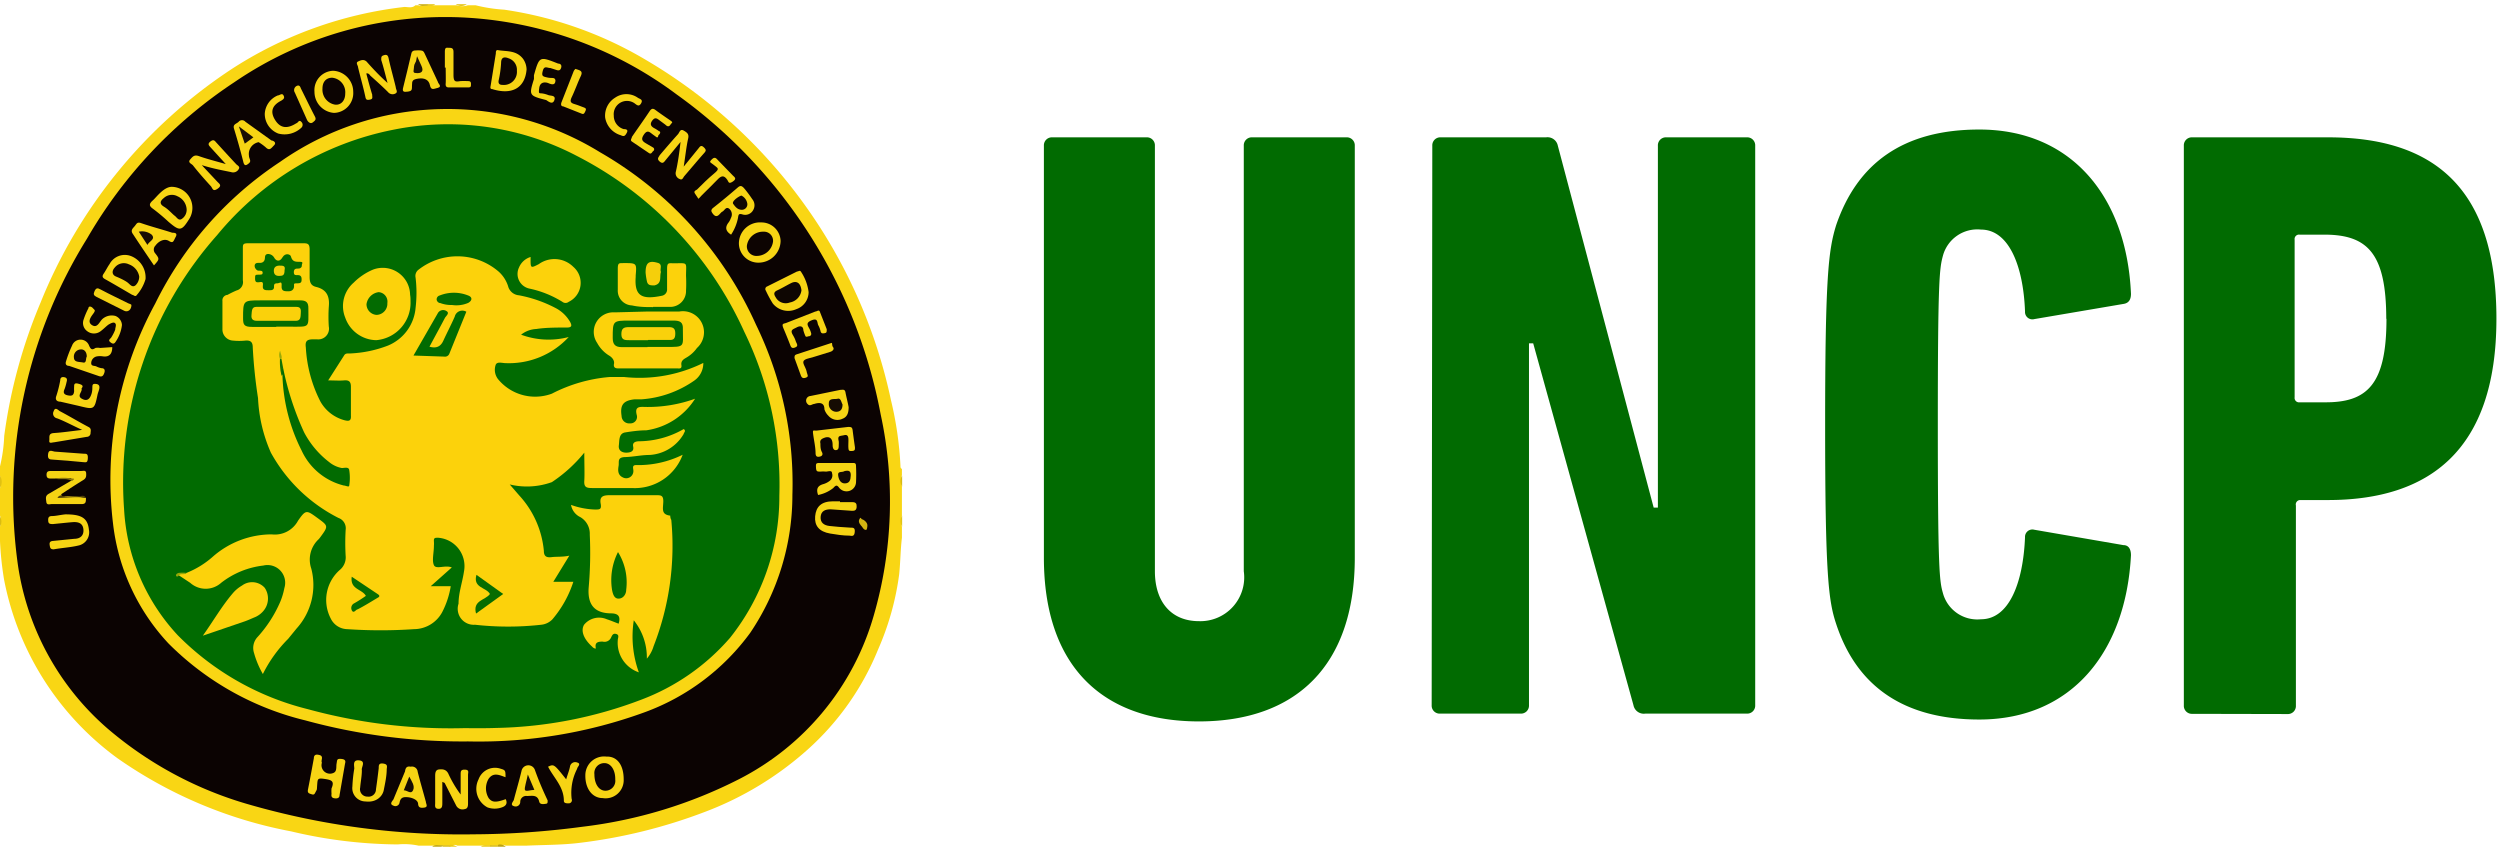 <svg id="Layer_1" data-name="Layer 1" xmlns="http://www.w3.org/2000/svg" viewBox="0 0 118.69 40.41"><defs><style>.cls-1{fill:#f9d614;}.cls-2{fill:#e1c112;}.cls-3{fill:#dabc12;}.cls-4{fill:#e4c512;}.cls-5{fill:#dabb11;}.cls-6{fill:#e3c312;}.cls-7{fill:#caae10;}.cls-8{fill:#c2a810;}.cls-9{fill:#eac913;}.cls-10{fill:#e5c512;}.cls-11{fill:#d9ba11;}.cls-12{fill:#edcc13;}.cls-13{fill:#d7b911;}.cls-14{fill:#bea30f;}.cls-15{fill:#0b0302;}.cls-16{fill:#f7d414;}.cls-17{fill:#f7d514;}.cls-18{fill:#f5d314;}.cls-19{fill:#f6d414;}.cls-20{fill:#f6d314;}.cls-21{fill:#f4d214;}.cls-22{fill:#f4d114;}.cls-23{fill:#d3b411;}.cls-24{fill:#504007;}.cls-25{fill:#8d770c;}.cls-26{fill:#016b01;}.cls-27{fill:#0c0402;}.cls-28{fill:#0d0402;}.cls-29{fill:#0d0502;}.cls-30{fill:#0e0602;}.cls-31{fill:#0f0702;}.cls-32{fill:#110902;}.cls-33{fill:#120903;}.cls-34{fill:#180f03;}.cls-35{fill:#170d03;}.cls-36{fill:#191003;}.cls-37{fill:#150c03;}.cls-38{fill:#140b03;}.cls-39{fill:#fcd20b;}.cls-40{fill:#f5cf0b;}.cls-41{fill:#94a807;}.cls-42{fill:#026b01;}.cls-43{fill:#036b01;}.cls-44{fill:#046c01;}.cls-45{fill:#066d01;}.cls-46{fill:#137202;}.cls-47{fill:#9baa07;}.cls-48{fill:#036c01;}.cls-49{fill:#f4cf0b;}.cls-50{fill:#fad10b;}.cls-51{fill:#f9d10b;}</style></defs><title>ISOLOGO2</title><path class="cls-1" d="M0,22.14A7.3,7.3,0,0,0,.2,20.7a24.63,24.63,0,0,1,1.72-6.32,24,24,0,0,1,9-11.05,19,19,0,0,1,8.28-3c.17,0,.37.07.52-.08h.15c.14.08.29,0,.44,0s.26,0,.38,0h1a.78.78,0,0,0,.52,0h.37a7.49,7.49,0,0,0,1.36.21,18.34,18.34,0,0,1,6.75,2.4A24.68,24.68,0,0,1,42.3,19a16.84,16.84,0,0,1,.45,3.11c0,.06,0,.13.07.15v.3a.78.78,0,0,0,0,.52v1.41a.78.78,0,0,0,0,.52v.52c-.07.57-.07,1.15-.13,1.73a13.1,13.1,0,0,1-1,3.57,12.88,12.88,0,0,1-3.35,4.76,15.53,15.53,0,0,1-4.86,2.95,25.06,25.06,0,0,1-6,1.48c-.83.1-1.68.09-2.52.13-.13,0-.27,0-.4,0H24c-.12-.08-.26,0-.39,0h-.35c-.15,0-.31,0-.45,0H21.71c-.12-.08-.26,0-.39,0H21c-.15,0-.31,0-.45,0h-.67a3.24,3.24,0,0,0-1-.06,22.47,22.47,0,0,1-5.06-.62A21.2,21.2,0,0,1,5.58,36,13.7,13.7,0,0,1,.19,27.5,15.26,15.26,0,0,1,0,25.69c0-.12,0-.25,0-.36V25a.78.78,0,0,0,0-.52V23.18a1,1,0,0,0,0-.59Z"/><path class="cls-2" d="M0,22.58a.57.57,0,0,1,0,.59Z"/><path class="cls-3" d="M0,24.52A.46.46,0,0,1,0,25Z"/><path class="cls-4" d="M42.83,25a.46.46,0,0,1,0-.52Z"/><path class="cls-5" d="M42.83,23.1a.46.46,0,0,1,0-.52Z"/><path class="cls-6" d="M22.16.2a.45.45,0,0,1-.52,0Z"/><path class="cls-7" d="M20.29.27c-.15,0-.31.06-.44-.07h.45Q20.37.24,20.29.27Z"/><path class="cls-8" d="M20.52,40.2c.13-.13.29-.06.44-.07s.05,0,0,.07Z"/><path class="cls-9" d="M22.83,40.2c.14-.11.3-.06.45-.07s0,0,0,.07Z"/><path class="cls-10" d="M20.29.27V.2h.37C20.56.3,20.42.27,20.29.27Z"/><path class="cls-11" d="M21,40.2v-.07h.37q.08,0,0,.07Z"/><path class="cls-12" d="M21.34,40.2s0,0,0-.07.26,0,.37.07Z"/><path class="cls-13" d="M23.27,40.2s0,0,0-.07h.37s0,0,0,.07Z"/><path class="cls-14" d="M23.64,40.2s0,0,0-.07.26-.05.37.07Z"/><path class="cls-15" d="M22.49,39.61a36.35,36.35,0,0,1-10.65-1.41,17.87,17.87,0,0,1-6.72-3.6,12.7,12.7,0,0,1-4.3-8A23.23,23.23,0,0,1,4.13,11.33a22.23,22.23,0,0,1,7-7.43A17.75,17.75,0,0,1,22,.83,18.45,18.45,0,0,1,32.12,4.48a24.16,24.16,0,0,1,9.69,15.19,19.48,19.48,0,0,1-.33,9.56A12.63,12.63,0,0,1,35.07,37a22.12,22.12,0,0,1-7.41,2.25A40.27,40.27,0,0,1,22.49,39.61Z"/><path class="cls-1" d="M22.22,35.2a28.28,28.28,0,0,1-7.73-1A13.72,13.72,0,0,1,8,30.55a10,10,0,0,1-2.63-5.66,17.52,17.52,0,0,1,2-10.48,17.07,17.07,0,0,1,5.92-6.72,13.82,13.82,0,0,1,15.2-.46,17.86,17.86,0,0,1,7.4,8.18,17.24,17.24,0,0,1,1.73,8.09,11.68,11.68,0,0,1-2,6.54,10.79,10.79,0,0,1-5,3.77A23,23,0,0,1,22.22,35.2Z"/><path class="cls-16" d="M21,37.12c0,.32,0,.63,0,1,0,.13,0,.29-.19.28s-.15-.16-.15-.27q0-.63,0-1.26c0-.14,0-.32.18-.34s.34,0,.44.19a5.51,5.51,0,0,0,.59,1q0-.47,0-.95c0-.14,0-.24.21-.23s.14.14.14.24q0,.67,0,1.34c0,.12,0,.27-.15.29a.34.34,0,0,1-.41-.16l-.55-1.08Z"/><path class="cls-16" d="M29.61,37a.86.86,0,0,1-1,.89c-.49,0-.83-.45-.82-1.08a.89.89,0,0,1,1-.89C29.3,35.9,29.61,36.32,29.61,37Z"/><path class="cls-16" d="M16.77,4.36a.94.94,0,0,1-.91,1,1,1,0,0,1-.93-1,.92.92,0,0,1,.89-1A1,1,0,0,1,16.77,4.36Z"/><path class="cls-17" d="M36,12.47a.92.92,0,0,1-.92-.91,1,1,0,0,1,1.07-1,.91.91,0,0,1,.91.88A1.05,1.05,0,0,1,36,12.47Z"/><path class="cls-16" d="M9.58,7.84l.75.8c.09.09.22.17,0,.32s-.23,0-.31-.11c-.29-.32-.58-.64-.86-1-.07-.08-.26-.13-.13-.28s.2-.23.41-.16c.39.14.8.24,1.28.38L10,7c-.09-.1-.16-.17,0-.29s.21,0,.29.08c.31.34.62.68.92,1,.06.07.22.12.11.26a.3.3,0,0,1-.35.12C10.53,8.08,10.09,8,9.58,7.84Z"/><path class="cls-16" d="M18.4,3.94c-.11-.41-.19-.75-.3-1.09,0-.15,0-.19.13-.23s.19,0,.22.15c.1.46.23.91.34,1.37,0,.1.11.22,0,.29a.28.28,0,0,1-.37-.06c-.27-.27-.56-.53-.84-.78,0,0-.08-.14-.19-.1.09.34.18.68.28,1,0,.13.05.21-.11.24s-.19,0-.22-.16c-.1-.46-.23-.91-.34-1.37,0-.09-.13-.22,0-.28s.26-.12.4,0C17.72,3.28,18,3.58,18.4,3.94Z"/><path class="cls-16" d="M32.31,6.74l-.7.85c-.08.1-.14.21-.29.08s-.05-.2,0-.3c.29-.34.58-.68.87-1,.07-.08.1-.27.27-.17s.26.17.21.38c-.09.41-.13.83-.21,1.33l.69-.85c.07-.08.12-.2.26-.07s.11.18,0,.3c-.31.35-.61.71-.92,1.07-.06.07-.09.21-.22.14a.29.29,0,0,1-.19-.32C32.19,7.71,32.25,7.25,32.31,6.74Z"/><path class="cls-18" d="M4.08,23.64c0,.21,0,.31-.28.29-.44,0-.89,0-1.33,0-.1,0-.25.07-.27-.1s-.06-.29.12-.39l1.08-.63c0-.18-.13-.09-.2-.09a2.34,2.34,0,0,0-.61,0H2.45c-.13,0-.24,0-.24-.18s.11-.18.24-.18l1.41,0c.09,0,.22-.05.23.1s0,.24-.12.32c-.36.22-.71.45-1.06.68,0,.2.16.09.24.1A4.39,4.39,0,0,1,4.08,23.64Z"/><path class="cls-16" d="M25,3.3c-.08.92-.74,1.21-1.63.93-.13,0-.08-.12-.07-.2l.24-1.49c0-.07,0-.18.1-.16.42.07.87,0,1.19.41A.9.9,0,0,1,25,3.3Z"/><path class="cls-17" d="M6.91,13.25A2,2,0,0,1,6.5,14c-.08.12-.15,0-.22,0-.43-.25-.85-.5-1.28-.74-.15-.08-.16-.15-.07-.28s.17-.3.27-.44a.82.82,0,0,1,1-.39A1.09,1.09,0,0,1,6.91,13.25Z"/><path class="cls-17" d="M8.18,8.87A1,1,0,0,1,9,10.37c-.38.61-.46.62-1,.16a8.94,8.94,0,0,0-.74-.62c-.2-.14-.18-.24,0-.4S7.79,8.85,8.18,8.87Z"/><path class="cls-19" d="M34.71,11.14c-.28-.17-.29-.37-.11-.59a.84.84,0,0,0,.1-.2.35.35,0,0,0-.08-.44c-.16-.12-.22.09-.33.14s-.24.39-.46.08c-.07-.1-.08-.15,0-.24q.61-.48,1.21-1c.11-.09.17-.06.24,0s.3.36.43.56a.45.45,0,0,1,.05.52.43.43,0,0,1-.51.21c-.17-.05-.19,0-.21.15A2.23,2.23,0,0,1,34.71,11.14Z"/><path class="cls-17" d="M38.39,13.87a.86.86,0,0,1-.59.81.94.94,0,0,1-1.11-.27,5.31,5.31,0,0,1-.33-.61.13.13,0,0,1,.06-.2l1.42-.71c.07,0,.13-.07.18,0A2.24,2.24,0,0,1,38.39,13.87Z"/><path class="cls-19" d="M38.84,23.5c-.11-.31,0-.45.26-.52a.91.91,0,0,0,.29-.15.33.33,0,0,0,.11-.37c0-.15-.19-.07-.29-.07a1.47,1.47,0,0,0-.26,0c-.15,0-.2,0-.21-.19s0-.22.17-.22l1.56,0c.11,0,.17,0,.17.15a7.75,7.75,0,0,1,0,.78.45.45,0,0,1-.79.26c-.11-.15-.16-.15-.29,0A1.68,1.68,0,0,1,38.84,23.5Z"/><path class="cls-16" d="M5.33,16.48c0,.32-.14.48-.44.44a.87.87,0,0,0-.29,0,.33.33,0,0,0-.27.32c0,.16.16.11.25.16a.85.85,0,0,0,.24.08c.14,0,.18.09.13.23s-.11.2-.27.14l-1.4-.48c-.11,0-.19-.06-.15-.2a5.35,5.35,0,0,1,.29-.76.43.43,0,0,1,.81,0c.08.18.14.22.3.11a.52.52,0,0,1,.22,0Z"/><path class="cls-16" d="M16.38,36.26l-.26,1.49c0,.14-.11.17-.24.15s-.16-.09-.14-.21a1.47,1.47,0,0,1,0-.26c.15-.35,0-.4-.33-.45s-.33,0-.35.26,0,.22-.06.33-.07.18-.2.14-.21-.06-.18-.22c.1-.5.19-1,.28-1.49,0-.12.06-.19.19-.17s.22.05.19.21,0,.12,0,.18a.4.4,0,0,0,.54.48c.19-.07.13-.29.16-.45s0-.24.22-.22S16.41,36.15,16.38,36.26Z"/><path class="cls-16" d="M12.28,6.75a.57.57,0,0,0-.46.65c0,.13.13.24,0,.35s-.22.15-.27-.07q-.2-.79-.44-1.57c-.07-.22.13-.23.22-.33a.21.21,0,0,1,.32,0l1.24.89c.07,0,.26.09.12.23s-.21.28-.4.09A2.53,2.53,0,0,0,12.28,6.75Z"/><path class="cls-16" d="M7.31,12.6c-.34-.5-.68-1-1-1.49-.13-.18,0-.27.09-.38s.11-.2.29-.14c.49.17,1,.3,1.49.46.09,0,.27,0,.16.2s-.11.32-.32.19-.48,0-.64.22a.27.27,0,0,0,0,.38C7.58,12.3,7.57,12.31,7.31,12.6Z"/><path class="cls-20" d="M39.88,23.84l.59,0c.16,0,.21.07.2.23s-.1.19-.24.18l-1-.07c-.25,0-.45.08-.47.36s.17.4.41.43.64.06,1,.08c.14,0,.23,0,.21.21s-.12.19-.25.17c-.31,0-.62-.05-.92-.1-.52-.09-.75-.37-.71-.82s.29-.71.85-.71h.33Z"/><path class="cls-16" d="M19.83,2.39c.19,0,.26,0,.32.13.21.46.43.91.64,1.37,0,.07.22.22,0,.28s-.33.12-.38-.13-.26-.35-.54-.31-.31.1-.31.32,0,.27-.2.3-.27,0-.22-.19c.13-.53.26-1.05.38-1.58C19.55,2.34,19.75,2.41,19.83,2.39Z"/><path class="cls-19" d="M17.18,36.56c0,.29-.06.56-.08.83a.35.35,0,0,0,.35.43.35.35,0,0,0,.4-.35q.07-.48.13-1c0-.13,0-.25.21-.22s.19.12.17.26c0,.34-.08.69-.14,1s-.37.6-.86.54a.63.63,0,0,1-.63-.71,6.72,6.72,0,0,1,.09-.85c0-.15-.09-.43.24-.39S17.14,36.44,17.18,36.56Z"/><path class="cls-19" d="M19.5,36.4a.27.27,0,0,1,.33.24c.12.48.26.95.39,1.43,0,.09.12.24-.07.27s-.29,0-.3-.18-.27-.29-.48-.31-.35,0-.4.25a.2.2,0,0,1-.29.15c-.2-.07-.07-.2,0-.3.18-.44.37-.89.55-1.33C19.25,36.46,19.31,36.36,19.5,36.4Z"/><path class="cls-19" d="M3.11,24.42c.74,0,1.05.16,1.11.72a.64.64,0,0,1-.5.76c-.38.09-.78.11-1.17.18-.16,0-.17-.07-.19-.19s0-.2.17-.21l1-.1c.26,0,.46-.14.43-.45s-.27-.36-.52-.34-.61.06-.92.09c-.12,0-.22,0-.23-.14s0-.24.18-.24S2.88,24.44,3.11,24.42Z"/><path class="cls-16" d="M26,38c0,.11,0,.15-.08.16s-.28.06-.32-.1c-.08-.35-.34-.27-.58-.27a.28.28,0,0,0-.32.27.22.22,0,0,1-.31.21c-.17-.05-.05-.19,0-.28.12-.46.26-.93.37-1.39a.33.33,0,0,1,.63-.06C25.58,37.08,25.8,37.58,26,38Z"/><path class="cls-20" d="M38.95,21.06c0,.13,0,.27.07.4s0,.2-.11.22-.18,0-.19-.15c0-.29-.07-.59-.11-.88s0-.19.18-.21l1.47-.17c.14,0,.2,0,.22.16s.07.54.11.81c0,.11,0,.16-.13.17s-.17,0-.18-.13,0-.25,0-.37,0-.3-.2-.25-.33,0-.26.29a1.1,1.1,0,0,1,0,.18c0,.11,0,.23-.13.24s-.16-.13-.16-.23,0-.46-.35-.37C39,20.83,38.91,20.89,38.95,21.06Z"/><path class="cls-19" d="M26.37,3.81c0,.26-.19.2-.33.14s-.4-.08-.44.23,0,.23.17.26a1.25,1.25,0,0,1,.25.07c.12.05.38,0,.3.24s-.28.07-.39,0c-.82-.21-.82-.22-.58-1l0-.18c.26-.91.26-.9,1.15-.55.11,0,.18.07.14.2s-.12.14-.23.1l-.28-.09c-.15,0-.29-.13-.36.13s0,.27.22.32S26.33,3.65,26.37,3.81Z"/><path class="cls-19" d="M31.18,6.52,31,6.39c-.15-.11-.26-.25-.43,0s-.05.33.14.44L31,7a.1.1,0,0,1,0,.18c-.05.06-.09.16-.2.08L30,6.72c-.1-.07,0-.15,0-.22.28-.41.57-.81.84-1.22.09-.13.16-.15.29-.05s.42.3.64.45.14.12.06.24-.16.08-.24,0l-.27-.2c-.13-.1-.22-.17-.35,0s-.07.28.1.37a1.77,1.77,0,0,1,.22.14c.06,0,.08.09,0,.16S31.28,6.53,31.18,6.52Z"/><path class="cls-19" d="M5.79,15.43a1.75,1.75,0,0,1-.29.78c-.06.1-.12.14-.23.06s-.12-.12,0-.23a2,2,0,0,0,.2-.39c0-.1.07-.22,0-.3s-.21,0-.3.05-.26.23-.4.33a.52.52,0,0,1-.62,0,.48.48,0,0,1-.18-.56,3.48,3.48,0,0,1,.23-.54c0-.1.12-.1.21,0s.12.09.06.2-.38.42-.11.6.36-.17.52-.3A.67.67,0,0,1,5.48,15,.49.49,0,0,1,5.79,15.43Z"/><path class="cls-19" d="M39.25,15.63c0,.14,0,.17-.11.19s-.15,0-.18-.08a1.07,1.07,0,0,0-.1-.28c-.08-.11,0-.38-.31-.26s-.21.24-.12.41a1.06,1.06,0,0,1,.08.21.11.11,0,0,1-.08.14c-.07,0-.15.06-.19,0a2,2,0,0,1-.1-.28c0-.17-.12-.24-.31-.14s-.33.12-.19.36.11.25.17.37.06.18-.07.23-.18,0-.22-.11c-.1-.26-.21-.53-.32-.79s0-.22.13-.27l1.38-.54c.08,0,.16-.1.21,0Z"/><path class="cls-19" d="M3.87,18.44c.06.15-.23.34,0,.48s.39.07.48-.24-.06-.49.22-.45.09.35.06.51c-.15.72-.16.71-.89.53l-.87-.2c-.17,0-.27-.09-.19-.29a5.77,5.77,0,0,0,.18-.72c0-.12.06-.18.2-.15s.13.13.1.23a2.35,2.35,0,0,1-.09.32c-.08.17-.05.27.15.31s.28,0,.3-.2a1.39,1.39,0,0,1,0-.22c0-.08,0-.18.17-.14S4,18.3,3.87,18.44Z"/><path class="cls-19" d="M40.29,19.33c0,.24-.05.46-.29.55a.56.56,0,0,1-.67-.14.73.73,0,0,1-.19-.31c0-.33-.24-.33-.49-.25-.09,0-.2.13-.31,0a.22.22,0,0,1,.14-.38l1.41-.29c.11,0,.22-.05.25.12S40.25,19.11,40.29,19.33Z"/><path class="cls-19" d="M3.9,20.41c-.46-.21-.82-.41-1.19-.55a.23.23,0,0,1-.16-.34c.07-.22.21-.05.29,0,.46.24.9.51,1.36.75.14.07.11.17.1.28a.18.18,0,0,1-.18.19L2.56,21c-.08,0-.24.08-.22-.08s-.06-.34.21-.36C3,20.53,3.38,20.47,3.9,20.41Z"/><path class="cls-16" d="M24,36.9c-.28-.1-.57-.25-.8.07a.89.89,0,0,0,0,.92c.16.21.34.22.81.05.1.21,0,.33-.18.39a1,1,0,0,1-.69,0A1,1,0,0,1,22.72,37a.83.83,0,0,1,1.06-.5C24,36.56,24,36.6,24,36.9Z"/><path class="cls-20" d="M29.14,5.49a.66.66,0,0,0,.47.64c.06,0,.24,0,.15.17s-.14.19-.29.12a1.05,1.05,0,0,1-.74-.84,1,1,0,0,1,.47-.94.94.94,0,0,1,1.08,0c.09.06.26.08.16.26s-.19.1-.32,0A.63.63,0,0,0,29.14,5.49Z"/><path class="cls-20" d="M12.57,5.4a1,1,0,0,1,.62-.87c.09,0,.2-.13.27,0s0,.18-.11.25c-.45.23-.53.54-.28.93s.58.41,1,.14c.07,0,.12-.19.23-.07a.19.19,0,0,1,0,.29,1.16,1.16,0,0,1-1.09.27A1,1,0,0,1,12.57,5.4Z"/><path class="cls-18" d="M26.88,37c.06-.21.14-.4.18-.6a.25.25,0,0,1,.34-.2c.22.06,0,.21,0,.3a2.49,2.49,0,0,0-.26,1.43.15.15,0,0,1-.14.21c-.1,0-.23,0-.23-.12,0-.67-.48-1.09-.75-1.62C26.3,36.27,26.3,36.27,26.88,37Z"/><path class="cls-20" d="M33.16,9.44,33,9.2c-.08-.11,0-.15.09-.2.26-.26.52-.52.81-.76s.18-.25,0-.4-.26-.12-.1-.28.23,0,.32.08l.67.69c.08.08.21.15,0,.29s-.2,0-.26-.08c-.17-.26-.31-.18-.48,0s-.49.49-.73.73Z"/><path class="cls-18" d="M39.48,16.28c.05,0,0,.12.07.2s0,.19-.15.23c-.34.1-.68.22-1,.3s-.3.18-.19.4.07.23.12.35,0,.15-.1.18-.16,0-.2-.09L37.72,17c0-.09,0-.14.08-.17Z"/><path class="cls-18" d="M27.32,3.27c.19.07.38.08.25.35s-.28.69-.43,1c-.08.18-.07.26.13.32s.28.1.42.15.15.08.1.19-.08.16-.19.11l-.86-.34c-.11,0-.12-.1-.08-.2l.58-1.48A.46.46,0,0,1,27.32,3.27Z"/><path class="cls-21" d="M21.12,3.21c0-.25,0-.49,0-.74s.08-.2.22-.2.19.05.19.2c0,.36,0,.72,0,1.07s.08.35.33.31a3,3,0,0,1,.33,0c.09,0,.17,0,.17.13s0,.17-.14.17h-.92c-.14,0-.15-.1-.14-.2s0-.49,0-.74Z"/><path class="cls-22" d="M6.24,14.48c0,.23-.17.35-.33.28L4.59,14.1c-.14-.07-.17-.13-.1-.28s.14-.16.28-.08c.43.23.88.44,1.32.66C6.15,14.43,6.23,14.44,6.24,14.48Z"/><path class="cls-21" d="M2.59,21.44l1.37.1c.15,0,.22,0,.21.21s-.06.21-.23.19c-.48-.05-1-.09-1.44-.12-.17,0-.24-.05-.22-.24S2.37,21.37,2.59,21.44Z"/><path class="cls-20" d="M14.15,4.06c.09,0,.11.08.14.15.22.44.43.88.66,1.32.08.15,0,.2-.1.28s-.21,0-.27-.11L14,4.4A.22.22,0,0,1,14.15,4.06Z"/><path class="cls-23" d="M41.13,25.16c-.13,0-.16-.1-.21-.16s-.2-.2-.12-.35.08,0,.12,0,.28.13.26.32S41.15,25.09,41.13,25.16Z"/><path class="cls-24" d="M4.08,23.64c-.44-.08-.89,0-1.35,0a.19.19,0,0,1,.17-.12c.27.12.55,0,.82.06C3.85,23.55,4,23.48,4.08,23.64Z"/><path class="cls-25" d="M2.6,22.72a2.38,2.38,0,0,1,.83,0c.2,0,0,.08,0,.12C3.14,22.67,2.86,22.8,2.6,22.72Z"/><path class="cls-26" d="M22,34.57a25.64,25.64,0,0,1-7.38-.9,13.13,13.13,0,0,1-6.18-3.51,9.54,9.54,0,0,1-2.55-6,17.67,17.67,0,0,1,4.42-13,14.46,14.46,0,0,1,8.36-5,13.17,13.17,0,0,1,8.73,1.25,17.47,17.47,0,0,1,7.94,8.35A16.58,16.58,0,0,1,37,23.53a10.75,10.75,0,0,1-2.34,6.75,10.45,10.45,0,0,1-4.22,2.94,20.4,20.4,0,0,1-6.89,1.34C23,34.58,22.52,34.57,22,34.57Z"/><path class="cls-27" d="M28.22,36.76a.47.47,0,0,1,.48-.53c.3,0,.52.33.51.78a.47.47,0,0,1-.48.53C28.43,37.53,28.22,37.22,28.22,36.76Z"/><path class="cls-27" d="M15.31,4.2c0-.32.18-.51.46-.51a.69.69,0,0,1,.62.75c0,.33-.19.55-.47.53A.72.72,0,0,1,15.31,4.2Z"/><path class="cls-28" d="M36.24,11a.43.43,0,0,1,.46.47.78.78,0,0,1-.76.68.45.45,0,0,1-.48-.49A.77.77,0,0,1,36.24,11Z"/><path class="cls-29" d="M24.54,3.36a.62.62,0,0,1-.69.67c-.15,0-.21-.08-.17-.24a5,5,0,0,0,.11-.8c0-.29.17-.3.36-.22A.57.57,0,0,1,24.54,3.36Z"/><path class="cls-30" d="M6.61,13.13a.58.58,0,0,1-.17.41c-.14.12-.24,0-.35-.1s-.38-.23-.58-.31-.21-.27-.06-.43a.55.55,0,0,1,.67-.15A.75.75,0,0,1,6.61,13.13Z"/><path class="cls-29" d="M8.86,9.92a.52.52,0,0,1-.24.48c-.15.09-.23-.09-.33-.16S8,9.94,7.78,9.81s-.18-.27,0-.41a.56.56,0,0,1,.65-.08A.72.72,0,0,1,8.86,9.92Z"/><path class="cls-31" d="M35.48,9.67a.26.26,0,0,1-.26.29c-.2,0-.31-.14-.41-.28s.36-.42.4-.39A.52.52,0,0,1,35.48,9.67Z"/><path class="cls-30" d="M38.05,13.78a.67.67,0,0,1-.55.58.54.54,0,0,1-.67-.24c-.09-.14-.12-.25.08-.34s.43-.23.65-.34S38,13.38,38.05,13.78Z"/><path class="cls-32" d="M40.08,22.37c.23-.06.32,0,.31.21s-.05.36-.27.37-.31-.2-.33-.4S40,22.44,40.08,22.37Z"/><path class="cls-33" d="M4.12,16.93c-.06.09,0,.32-.18.28s-.42,0-.43-.23a.34.34,0,0,1,.31-.39C4,16.57,4.12,16.71,4.12,16.93Z"/><path class="cls-34" d="M11.34,6l.69.52-.41.3Z"/><path class="cls-35" d="M7,11.63,6.59,11a.74.74,0,0,1,.61.14C7.4,11.36,7.09,11.44,7,11.63Z"/><path class="cls-36" d="M19.8,2.67l.21.46c.12.26,0,.36-.25.34-.13,0-.14-.06-.12-.16s0-.21.07-.32S19.76,2.81,19.8,2.67Z"/><path class="cls-37" d="M19.43,36.87c.12.23.28.44.18.65s-.27,0-.44,0Z"/><path class="cls-38" d="M25.06,36.77l.31.73c-.17,0-.42.1-.45,0S25,37.08,25.06,36.77Z"/><path class="cls-37" d="M40,19.2c0,.21-.08.35-.3.35a.36.36,0,0,1-.35-.4c0-.27.27-.18.42-.22S39.94,19.1,40,19.2Z"/><path class="cls-39" d="M21.45,26.94l-1,.89h.95A4.1,4.1,0,0,1,21,29.05a1.53,1.53,0,0,1-1.35.82,23.16,23.16,0,0,1-3.16,0,.89.89,0,0,1-.79-.51,1.9,1.9,0,0,1,.43-2.3.77.77,0,0,0,.28-.67,10.69,10.69,0,0,1,0-1.23.52.52,0,0,0-.34-.57,7.56,7.56,0,0,1-3.21-3.1,7.2,7.2,0,0,1-.61-2.59A23.61,23.61,0,0,1,12,16.5c0-.26-.1-.35-.35-.33a2.89,2.89,0,0,1-.59,0,.53.53,0,0,1-.5-.54c0-.45,0-.89,0-1.34A.26.26,0,0,1,10.8,14a4.71,4.71,0,0,1,.43-.21.41.41,0,0,0,.3-.48c0-.51,0-1,0-1.52,0-.17,0-.24.23-.24.89,0,1.78,0,2.68,0,.2,0,.25.07.26.26,0,.45,0,.89,0,1.34,0,.25.06.41.3.47.51.12.66.45.61.95a7.29,7.29,0,0,0,0,.93.51.51,0,0,1-.56.61h-.19c-.3,0-.38.1-.34.39a6.4,6.4,0,0,0,.69,2.56,1.87,1.87,0,0,0,1.14.89c.2.05.33.05.31-.22,0-.46,0-.92,0-1.37,0-.25-.1-.32-.33-.3s-.44,0-.75,0l.76-1.19c.07-.12.2-.08.3-.09a5.64,5.64,0,0,0,1.77-.37,2.13,2.13,0,0,0,1.32-1.79,6.06,6.06,0,0,0,0-1.44.37.37,0,0,1,.12-.36,3,3,0,0,1,3.83.08,1.58,1.58,0,0,1,.44.68.58.58,0,0,0,.52.44,6.2,6.2,0,0,1,1.71.59,1.7,1.7,0,0,1,.72.68c.09.17.08.26-.16.26-.48,0-1,0-1.45.07a1.24,1.24,0,0,0-.72.27A3.75,3.75,0,0,0,27,16a3.85,3.85,0,0,1-3,1.24c-.16,0-.41-.09-.47.09a.72.72,0,0,0,.14.7,2.28,2.28,0,0,0,2.53.66,7.28,7.28,0,0,1,2.73-.79h.71a6.83,6.83,0,0,0,3.75-.67,1,1,0,0,1-.43.84,5,5,0,0,1-2.52.89l-.33,0c-.52.06-.68.27-.6.79a.36.36,0,0,0,.4.35.31.31,0,0,0,.32-.4c-.1-.39.11-.39.38-.38A6.61,6.61,0,0,0,33,18.93a3.28,3.28,0,0,1-2.32,1.5c-.34,0-.69.05-1,.1s-.27.39-.3.62.14.35.38.34.34-.1.3-.29.1-.24.26-.25a4.32,4.32,0,0,0,2.14-.58c.13.09,0,.17,0,.23a2,2,0,0,1-1.63,1c-.38,0-.76.09-1.15.1s-.28.23-.31.41-.06.43.19.55a.34.34,0,0,0,.51-.31c0-.11-.08-.27.13-.27a4.75,4.75,0,0,0,2.21-.49A2.42,2.42,0,0,1,30,23.17c-.63,0-1.26,0-1.9,0-.27,0-.38-.05-.36-.35s0-.84,0-1.33a6.85,6.85,0,0,1-1.54,1.4,3.49,3.49,0,0,1-2,.11l.45.52a4.49,4.49,0,0,1,1.17,2.63c0,.27.13.33.37.3s.52,0,.84-.07l-.76,1.24h.95a5.21,5.21,0,0,1-1,1.79.86.86,0,0,1-.52.25,14.16,14.16,0,0,1-3.15,0,.76.76,0,0,1-.78-1c0-.52.18-1,.26-1.54a1.35,1.35,0,0,0-1.23-1.59c-.15,0-.21,0-.2.17s0,.15,0,.22c0,.31-.1.69,0,.91S21.13,26.81,21.45,26.94Z"/><path class="cls-39" d="M30.71,31.27a2.82,2.82,0,0,0-.62-1.82,5,5,0,0,0,.24,2.47,1.48,1.48,0,0,1-1-1.53c0-.1.09-.24-.07-.29s-.2.07-.25.17a.34.34,0,0,1-.4.19c-.26,0-.38.06-.32.33-.12,0-.16-.08-.22-.13-.38-.36-.5-.73-.34-1a.92.92,0,0,1,1.08-.26c.19.06.37.14.56.21.1-.33,0-.48-.34-.49-.82,0-1.15-.43-1.08-1.25A18.7,18.7,0,0,0,28,25.38a.91.91,0,0,0-.45-.83.79.79,0,0,1-.44-.58,3.64,3.64,0,0,0,1.14.22c.22,0,.31,0,.27-.26-.07-.36.11-.42.43-.42.73,0,1.46,0,2.19,0,.24,0,.36,0,.35.32s-.11.6.33.65c0,0,0,.13.05.2a13.08,13.08,0,0,1-.84,6A1.61,1.61,0,0,1,30.71,31.27Z"/><path class="cls-39" d="M8.85,27.2a4.24,4.24,0,0,0,1.23-.75,4.25,4.25,0,0,1,2.82-1.08,1.25,1.25,0,0,0,1.25-.65c.37-.53.4-.51.92-.13s.53.38.14.91l-.07.09A1.32,1.32,0,0,0,14.78,27a3.08,3.08,0,0,1-.7,2.84l-.4.49A6.36,6.36,0,0,0,12.48,32a4.28,4.28,0,0,1-.42-1,.76.76,0,0,1,.17-.76,6,6,0,0,0,1.08-1.68,3.24,3.24,0,0,0,.19-.64.84.84,0,0,0-1-1.07,4,4,0,0,0-2,.82,1.1,1.1,0,0,1-1.47,0l-.56-.37C8.54,27.1,8.75,27.31,8.85,27.2Z"/><path class="cls-39" d="M30.73,14.79h1.52a1,1,0,0,1,.84,1.73,1.6,1.6,0,0,1-.49.45c-.14.08-.28.16-.25.36s-.1.16-.22.16l-2.78,0c-.16,0-.23-.06-.2-.22s-.09-.31-.25-.4a1.59,1.59,0,0,1-.55-.59.93.93,0,0,1,.84-1.45Z"/><path class="cls-39" d="M19.49,14.3a1.78,1.78,0,0,1-1.63,1.85,1.59,1.59,0,0,1-1.47-1.07,1.47,1.47,0,0,1,.4-1.66,2.87,2.87,0,0,1,.92-.62A1.3,1.3,0,0,1,19.47,14C19.49,14.1,19.49,14.21,19.49,14.3Z"/><path class="cls-39" d="M25.19,12.2a.46.46,0,0,1,0,.07c0,.47,0,.47.39.27a1.27,1.27,0,0,1,1.64.13A1,1,0,0,1,27,14.33a.24.24,0,0,1-.3,0,4.86,4.86,0,0,0-1.57-.63.71.71,0,0,1-.49-1A.87.87,0,0,1,25.19,12.2Z"/><path class="cls-39" d="M31,14.58c-.32,0-.64,0-1-.08a.7.7,0,0,1-.67-.74c0-.35,0-.69,0-1s.08-.26.28-.27c.62,0,.62,0,.57.59,0,0,0,0,0,.07-.07.94.33,1.08,1.25.89a.3.3,0,0,0,.24-.32c0-.31,0-.62,0-.93s.05-.3.29-.29c.73,0,.61-.09.61.6a6.9,6.9,0,0,1,0,.7.75.75,0,0,1-.78.77c-.26,0-.52,0-.78,0Z"/><path class="cls-39" d="M9.63,30.18c.51-.72.9-1.4,1.41-2a1.65,1.65,0,0,1,.45-.38.8.8,0,0,1,1.08.11A.91.91,0,0,1,12.51,29a1.09,1.09,0,0,1-.38.29c-.17.07-.34.15-.51.21Z"/><path class="cls-40" d="M31.38,12.91c-.08.23.07.55-.31.64-.19,0-.32,0-.36-.21a3.15,3.15,0,0,1-.06-.4c0-.45.14-.59.58-.46C31.48,12.55,31.31,12.78,31.38,12.91Z"/><path class="cls-41" d="M8.85,27.2c-.1.12-.27,0-.37.13s-.22-.07,0-.13A1.4,1.4,0,0,1,8.85,27.2Z"/><path class="cls-42" d="M13.44,17.46a13.83,13.83,0,0,0,1,3.07,4.3,4.3,0,0,0,1.19,1.41,1.33,1.33,0,0,0,.6.28c.12,0,.33-.07.35.1a2.29,2.29,0,0,1,0,.73c0,.1-.17,0-.26,0a3,3,0,0,1-2-1.66,8.44,8.44,0,0,1-.91-3.57C13.37,17.71,13.25,17.56,13.44,17.46Z"/><path class="cls-43" d="M12.76,13.78c-.16,0-.31,0-.28-.22s-.08-.17-.19-.16-.18,0-.18-.17,0-.19.16-.19.2,0,.2-.1-.13-.09-.2-.09-.17-.09-.18-.21.08-.17.19-.16.3,0,.3-.26.34-.17.43,0,.26.24.4,0,.38-.14.4-.05c.07.27.23.26.43.26s.08.1.09.17-.05.15-.16.15-.22,0-.22.17.1.14.2.14.17.06.17.18,0,.21-.18.21-.19,0-.18.12-.06.26-.26.26-.35,0-.33-.26-.1-.12-.19-.12-.18,0-.17.15S12.93,13.79,12.76,13.78Z"/><path class="cls-44" d="M13.12,15.52c-.38,0-.77,0-1.15,0s-.43-.1-.43-.41c0-.84,0-.85.82-.85h1.89c.28,0,.4.09.39.39,0,.93.1.86-.86.86h-.67Z"/><path class="cls-42" d="M19.63,16.88l1.15-2a.29.29,0,0,1,.42-.11c.15.09,0,.21-.07.31-.24.46-.49.91-.74,1.38.32.09.53,0,.66-.29s.37-.75.54-1.14a.37.37,0,0,1,.55-.23l-.81,2a.22.22,0,0,1-.24.13Z"/><path class="cls-45" d="M22.6,29.13c-.17-.64.45-.63.66-.93-.17-.32-.82-.28-.64-.91l1.27.91Z"/><path class="cls-45" d="M17.37,28.29c-.18-.33-.76-.3-.67-.91l1.24.83c.16.11,0,.16-.06.2-.3.18-.59.36-.9.52-.08,0-.18.21-.27.06a.25.25,0,0,1,.11-.35C17,28.54,17.2,28.41,17.37,28.29Z"/><path class="cls-44" d="M21.46,14.48a1.44,1.44,0,0,1-.55-.09c-.08,0-.17-.07-.18-.17a.19.19,0,0,1,.14-.19,1.82,1.82,0,0,1,1.36,0c.21.08.19.24,0,.35A1.41,1.41,0,0,1,21.46,14.48Z"/><path class="cls-46" d="M13.44,17.46c-.08.12,0,.26-.07.39a2.83,2.83,0,0,1-.08-.76c0-.07,0-.09.07-.06Z"/><path class="cls-47" d="M13.37,17l-.07.06a.47.47,0,0,1,0-.41C13.33,16.82,13.39,16.9,13.37,17Z"/><path class="cls-48" d="M29.34,26.21A2.73,2.73,0,0,1,29.73,28c0,.2-.13.41-.35.42s-.28-.21-.32-.4A2.94,2.94,0,0,1,29.34,26.21Z"/><path class="cls-44" d="M30.74,16.48H29.51c-.3,0-.42-.13-.42-.43,0-.82,0-.83.81-.83s1.39,0,2.08,0c.31,0,.46.08.44.42,0,.83.13.84-.83.83h-.85Z"/><path class="cls-43" d="M18.39,14.39a.53.53,0,0,1-.51.56.51.51,0,0,1-.48-.51.67.67,0,0,1,.58-.57A.45.45,0,0,1,18.39,14.39Z"/><path class="cls-49" d="M13.51,12.83c0,.23-.07.27-.26.27S13,13,13,12.85s.09-.24.27-.24S13.56,12.62,13.51,12.83Z"/><path class="cls-50" d="M13.11,15.23h-.92c-.19,0-.27-.09-.25-.27s0-.39.22-.39c.64,0,1.28,0,1.92,0,.22,0,.21.16.2.31s0,.34-.21.35h-1Z"/><path class="cls-51" d="M30.76,16.15h-.89c-.19,0-.37,0-.37-.28s.11-.34.36-.34h1.89c.21,0,.31.06.31.3s-.07.32-.29.31h-1Z"/><path class="cls-26" d="M49.56,26.48V6.92a.38.38,0,0,1,.4-.4h4.47a.38.38,0,0,1,.4.4v20.2c0,1.45.77,2.37,2.09,2.37a2.08,2.08,0,0,0,2.13-2.37V6.92a.38.38,0,0,1,.4-.4h4.47a.38.38,0,0,1,.4.4V26.48c0,5.15-2.82,7.77-7.4,7.77S49.56,31.63,49.56,26.48Z"/><path class="cls-26" d="M68,6.92a.38.38,0,0,1,.4-.4h5a.5.5,0,0,1,.56.4l4.55,17.18h.2V6.92a.38.38,0,0,1,.4-.4h3.82a.38.38,0,0,1,.4.4V33.48a.38.38,0,0,1-.4.4H78.11a.5.5,0,0,1-.56-.4L72.79,16.3h-.2V33.48a.38.38,0,0,1-.4.4H68.37a.38.38,0,0,1-.4-.4Z"/><path class="cls-26" d="M86.65,20.2c0-7.08.16-8.33.52-9.5,1-2.94,3.18-4.55,6.8-4.55,4.39,0,7,3.21,7.2,7.8,0,.24-.08.44-.36.48l-4.23.72a.35.35,0,0,1-.44-.36c-.08-2.17-.77-3.89-2.09-3.89a1.69,1.69,0,0,0-1.81,1.25c-.16.6-.24,1.09-.24,8s.08,7.44.24,8a1.69,1.69,0,0,0,1.81,1.25c1.33,0,2-1.72,2.09-3.89a.35.35,0,0,1,.44-.36l4.23.73c.28,0,.36.24.36.48-.24,4.59-2.82,7.8-7.2,7.8-3.62,0-5.84-1.61-6.8-4.55C86.81,28.53,86.65,27.29,86.65,20.2Z"/><path class="cls-26" d="M104.08,33.89a.38.38,0,0,1-.4-.4V6.92a.38.38,0,0,1,.4-.4h6.44c5,0,8,2.37,8,8.61s-3.18,8.61-8,8.61h-1.33A.21.21,0,0,0,109,24v9.5a.38.38,0,0,1-.4.4Zm9.21-18.75c0-3.1-.88-4-2.94-4h-1.17a.21.21,0,0,0-.24.24v7.48a.21.21,0,0,0,.24.24h1.17C112.41,19.12,113.3,18.23,113.3,15.13Z"/></svg>